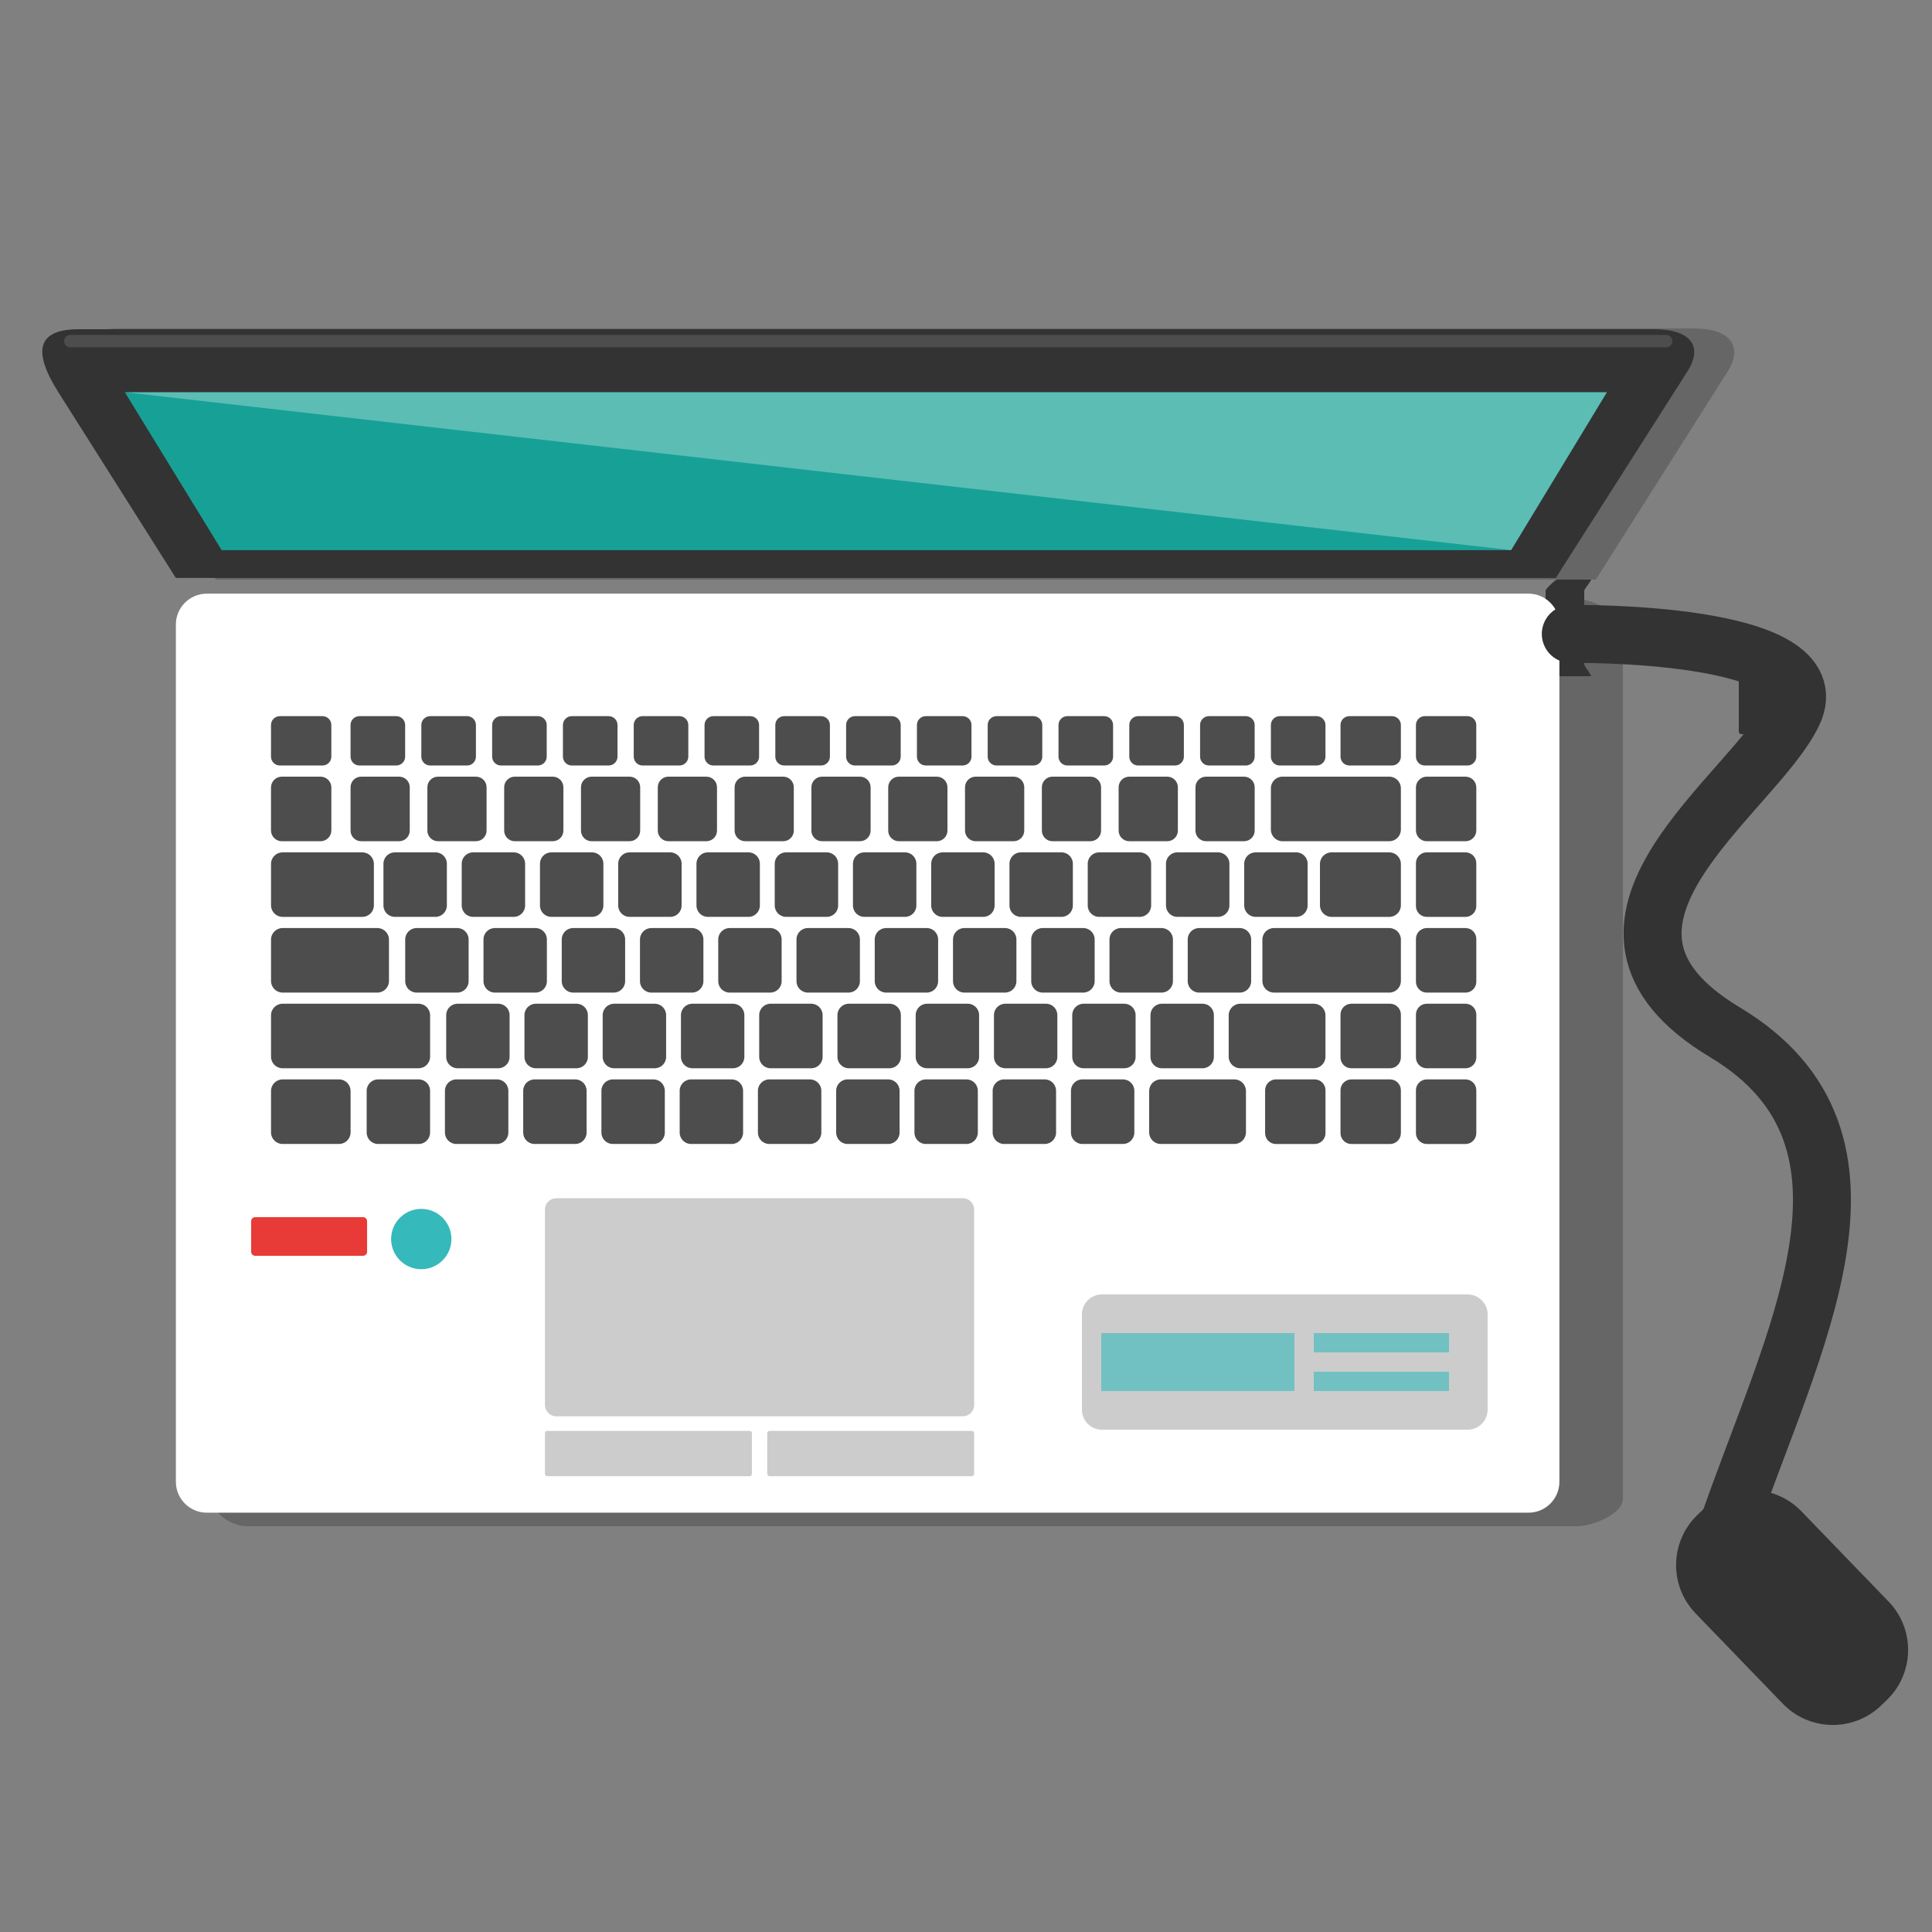 <?xml version="1.0" encoding="utf-8"?>
<!-- Generator: Adobe Illustrator 16.0.0, SVG Export Plug-In . SVG Version: 6.00 Build 0)  -->
<!DOCTYPE svg PUBLIC "-//W3C//DTD SVG 1.1//EN" "http://www.w3.org/Graphics/SVG/1.1/DTD/svg11.dtd">
<svg version="1.1" id="图层_1" xmlns="http://www.w3.org/2000/svg" xmlns:xlink="http://www.w3.org/1999/xlink" x="0px" y="0px"
	 width="100px" height="100px" viewBox="0 0 100 100" enable-background="new 0 0 100 100" xml:space="preserve">
<rect x="0" y="0" width="100" height="100" fill="#808080" stroke="none"/>
<g opacity="0.2">
	<path fill="#040000" d="M84,32.562C84,31.786,82.428,31,81.613,31H12.814C12,31,11,31.786,11,32.562v45.023
		C11,78.362,12,79,12.814,79h68.799C82.428,79,84,78.362,84,77.585V32.562z"/>
	<path fill="#040000" d="M87.666,17H6.158C4,17,3.735,18.179,5.099,20.337L11.175,30H82.6l6.818-10.762
		C90.222,17.977,89.626,17,87.666,17z"/>
</g>
<path fill-rule="evenodd" clip-rule="evenodd" fill="#333333" d="M82,34.389C82,34.476,82.425,35,82.34,35h-1.754
	C80.5,35,80,34.476,80,34.389v-3.817C80,30.486,80.5,30,80.586,30h1.754c0.085,0-0.34,0.486-0.34,0.572V34.389z"/>
<g>
	<path fill-rule="evenodd" clip-rule="evenodd" fill="#FFFFFF" d="M10.699,30.728h68.42c0.878,0,1.595,0.719,1.595,1.596v44.375
		c0,0.879-0.718,1.597-1.595,1.597h-68.42c-0.876,0-1.596-0.718-1.596-1.597V32.324C9.103,31.447,9.821,30.728,10.699,30.728z"/>
	<path fill-rule="evenodd" clip-rule="evenodd" fill="#333333" d="M4.087,17.04h81.508c1.959,0,2.555,0.914,1.752,2.176l-6.819,10.7
		H9.103l-6.075-9.602C1.664,18.157,1.927,17.04,4.087,17.04z"/>
	<polygon fill-rule="evenodd" clip-rule="evenodd" fill="#17A196" points="83.174,20.3 78.215,28.475 11.473,28.475 6.461,20.3 	"/>
	<path fill-rule="evenodd" clip-rule="evenodd" fill="#4E4D4D" d="M3.636,17.337h82.61c0.176,0,0.319,0.145,0.319,0.32l0,0
		c0,0.176-0.144,0.319-0.319,0.319H3.636c-0.175,0-0.319-0.144-0.319-0.319l0,0C3.317,17.482,3.461,17.337,3.636,17.337z"/>
	<g>
		<path fill-rule="evenodd" clip-rule="evenodd" fill="#4E4D4D" d="M73.746,37.068h2.211c0.249,0,0.455,0.205,0.455,0.456v1.642
			c0,0.25-0.206,0.456-0.455,0.456h-2.211c-0.251,0-0.457-0.206-0.457-0.456v-1.642C73.289,37.272,73.495,37.068,73.746,37.068z"/>
		<path fill-rule="evenodd" clip-rule="evenodd" fill="#4E4D4D" d="M73.847,40.2h2.007c0.308,0,0.559,0.251,0.559,0.558v2.225
			c0,0.307-0.251,0.559-0.559,0.559h-2.007c-0.306,0-0.558-0.251-0.558-0.559v-2.225C73.289,40.451,73.541,40.2,73.847,40.2z"/>
		<path fill-rule="evenodd" clip-rule="evenodd" fill="#4E4D4D" d="M73.847,44.118h2.007c0.308,0,0.559,0.25,0.559,0.559V46.9
			c0,0.306-0.251,0.558-0.559,0.558h-2.007c-0.306,0-0.558-0.251-0.558-0.558v-2.224C73.289,44.368,73.541,44.118,73.847,44.118z"/>
		<path fill-rule="evenodd" clip-rule="evenodd" fill="#4E4D4D" d="M73.847,48.036h2.007c0.308,0,0.559,0.25,0.559,0.558v2.224
			c0,0.308-0.251,0.559-0.559,0.559h-2.007c-0.306,0-0.558-0.251-0.558-0.559v-2.224C73.289,48.286,73.541,48.036,73.847,48.036z"/>
		<path fill-rule="evenodd" clip-rule="evenodd" fill="#4E4D4D" d="M73.847,51.953h2.007c0.308,0,0.559,0.25,0.559,0.559v2.223
			c0,0.307-0.251,0.559-0.559,0.559h-2.007c-0.306,0-0.558-0.252-0.558-0.559v-2.223C73.289,52.203,73.541,51.953,73.847,51.953z"/>
		<path fill-rule="evenodd" clip-rule="evenodd" fill="#4E4D4D" d="M73.847,55.87h2.007c0.308,0,0.559,0.251,0.559,0.558v2.226
			c0,0.307-0.251,0.559-0.559,0.559h-2.007c-0.306,0-0.558-0.252-0.558-0.559v-2.226C73.289,56.121,73.541,55.87,73.847,55.87z"/>
		<path fill-rule="evenodd" clip-rule="evenodd" fill="#4E4D4D" d="M69.843,37.068h2.208c0.252,0,0.458,0.205,0.458,0.456v1.642
			c0,0.25-0.206,0.456-0.458,0.456h-2.208c-0.252,0-0.458-0.206-0.458-0.456v-1.642C69.385,37.272,69.591,37.068,69.843,37.068z"/>
		<path fill-rule="evenodd" clip-rule="evenodd" fill="#4E4D4D" d="M66.377,40.2h5.535c0.328,0,0.597,0.269,0.597,0.597v2.146
			c0,0.328-0.269,0.598-0.597,0.598h-5.535c-0.328,0-0.596-0.27-0.596-0.598v-2.146C65.781,40.469,66.049,40.2,66.377,40.2z"/>
		<path fill-rule="evenodd" clip-rule="evenodd" fill="#4E4D4D" d="M68.919,44.118h2.993c0.328,0,0.597,0.268,0.597,0.597v2.147
			c0,0.327-0.269,0.596-0.597,0.596h-2.993c-0.329,0-0.598-0.269-0.598-0.596v-2.147C68.321,44.386,68.59,44.118,68.919,44.118z"/>
		<path fill-rule="evenodd" clip-rule="evenodd" fill="#4E4D4D" d="M65.938,48.036h5.975c0.328,0,0.597,0.269,0.597,0.596v2.147
			c0,0.329-0.269,0.597-0.597,0.597h-5.975c-0.328,0-0.597-0.269-0.597-0.597v-2.147C65.341,48.304,65.609,48.036,65.938,48.036z"/>
		<path fill-rule="evenodd" clip-rule="evenodd" fill="#4E4D4D" d="M69.944,51.953h2.007c0.308,0,0.558,0.25,0.558,0.559v2.223
			c0,0.307-0.25,0.559-0.558,0.559h-2.007c-0.307,0-0.56-0.252-0.56-0.559v-2.223C69.385,52.203,69.638,51.953,69.944,51.953z"/>
		<path fill-rule="evenodd" clip-rule="evenodd" fill="#4E4D4D" d="M69.944,55.87h2.007c0.308,0,0.558,0.251,0.558,0.558v2.226
			c0,0.307-0.25,0.559-0.558,0.559h-2.007c-0.307,0-0.56-0.252-0.56-0.559v-2.226C69.385,56.121,69.638,55.87,69.944,55.87z"/>
		<path fill-rule="evenodd" clip-rule="evenodd" fill="#4E4D4D" d="M66.236,37.068h1.912c0.251,0,0.458,0.205,0.458,0.456v1.642
			c0,0.25-0.207,0.456-0.458,0.456h-1.912c-0.25,0-0.455-0.206-0.455-0.456v-1.642C65.781,37.272,65.986,37.068,66.236,37.068z"/>
		<path fill-rule="evenodd" clip-rule="evenodd" fill="#4E4D4D" d="M62.572,37.068h1.913c0.25,0,0.456,0.205,0.456,0.456v1.642
			c0,0.25-0.206,0.456-0.456,0.456h-1.913c-0.25,0-0.456-0.206-0.456-0.456v-1.642C62.116,37.272,62.322,37.068,62.572,37.068z"/>
		<path fill-rule="evenodd" clip-rule="evenodd" fill="#4E4D4D" d="M58.908,37.068h1.912c0.252,0,0.457,0.205,0.457,0.456v1.642
			c0,0.25-0.205,0.456-0.457,0.456h-1.912c-0.251,0-0.456-0.206-0.456-0.456v-1.642C58.452,37.272,58.657,37.068,58.908,37.068z"/>
		<path fill-rule="evenodd" clip-rule="evenodd" fill="#4E4D4D" d="M55.244,37.068h1.911c0.251,0,0.458,0.205,0.458,0.456v1.642
			c0,0.25-0.207,0.456-0.458,0.456h-1.911c-0.251,0-0.456-0.206-0.456-0.456v-1.642C54.788,37.272,54.993,37.068,55.244,37.068z"/>
		<path fill-rule="evenodd" clip-rule="evenodd" fill="#4E4D4D" d="M51.581,37.068h1.91c0.251,0,0.457,0.205,0.457,0.456v1.642
			c0,0.25-0.206,0.456-0.457,0.456h-1.91c-0.252,0-0.458-0.206-0.458-0.456v-1.642C51.123,37.272,51.329,37.068,51.581,37.068z"/>
		<path fill-rule="evenodd" clip-rule="evenodd" fill="#4E4D4D" d="M47.916,37.068h1.911c0.252,0,0.457,0.205,0.457,0.456v1.642
			c0,0.25-0.205,0.456-0.457,0.456h-1.911c-0.251,0-0.456-0.206-0.456-0.456v-1.642C47.46,37.272,47.665,37.068,47.916,37.068z"/>
		<path fill-rule="evenodd" clip-rule="evenodd" fill="#4E4D4D" d="M44.251,37.068h1.912c0.251,0,0.457,0.205,0.457,0.456v1.642
			c0,0.25-0.206,0.456-0.457,0.456h-1.912c-0.251,0-0.456-0.206-0.456-0.456v-1.642C43.795,37.272,44,37.068,44.251,37.068z"/>
		<path fill-rule="evenodd" clip-rule="evenodd" fill="#4E4D4D" d="M40.586,37.068h1.912c0.251,0,0.458,0.205,0.458,0.456v1.642
			c0,0.25-0.206,0.456-0.458,0.456h-1.912c-0.25,0-0.456-0.206-0.456-0.456v-1.642C40.13,37.272,40.336,37.068,40.586,37.068z"/>
		<path fill-rule="evenodd" clip-rule="evenodd" fill="#4E4D4D" d="M36.923,37.068h1.91c0.252,0,0.457,0.205,0.457,0.456v1.642
			c0,0.25-0.205,0.456-0.457,0.456h-1.91c-0.251,0-0.456-0.206-0.456-0.456v-1.642C36.467,37.272,36.672,37.068,36.923,37.068z"/>
		<path fill-rule="evenodd" clip-rule="evenodd" fill="#4E4D4D" d="M33.258,37.068h1.912c0.251,0,0.457,0.205,0.457,0.456v1.642
			c0,0.25-0.206,0.456-0.457,0.456h-1.912c-0.25,0-0.456-0.206-0.456-0.456v-1.642C32.803,37.272,33.008,37.068,33.258,37.068z"/>
		<path fill-rule="evenodd" clip-rule="evenodd" fill="#4E4D4D" d="M29.593,37.068h1.912c0.251,0,0.457,0.205,0.457,0.456v1.642
			c0,0.25-0.206,0.456-0.457,0.456h-1.912c-0.25,0-0.456-0.206-0.456-0.456v-1.642C29.138,37.272,29.344,37.068,29.593,37.068z"/>
		<path fill-rule="evenodd" clip-rule="evenodd" fill="#4E4D4D" d="M25.929,37.068h1.912c0.251,0,0.457,0.205,0.457,0.456v1.642
			c0,0.25-0.206,0.456-0.457,0.456h-1.912c-0.25,0-0.456-0.206-0.456-0.456v-1.642C25.473,37.272,25.679,37.068,25.929,37.068z"/>
		<path fill-rule="evenodd" clip-rule="evenodd" fill="#4E4D4D" d="M22.266,37.068h1.912c0.251,0,0.456,0.205,0.456,0.456v1.642
			c0,0.25-0.205,0.456-0.456,0.456h-1.912c-0.251,0-0.458-0.206-0.458-0.456v-1.642C21.808,37.272,22.014,37.068,22.266,37.068z"/>
		<path fill-rule="evenodd" clip-rule="evenodd" fill="#4E4D4D" d="M18.601,37.068h1.912c0.251,0,0.457,0.205,0.457,0.456v1.642
			c0,0.25-0.206,0.456-0.457,0.456h-1.912c-0.251,0-0.456-0.206-0.456-0.456v-1.642C18.145,37.272,18.35,37.068,18.601,37.068z"/>
		<path fill-rule="evenodd" clip-rule="evenodd" fill="#4E4D4D" d="M14.484,37.068h2.21c0.251,0,0.456,0.205,0.456,0.456v1.642
			c0,0.25-0.205,0.456-0.456,0.456h-2.21c-0.251,0-0.457-0.206-0.457-0.456v-1.642C14.027,37.272,14.233,37.068,14.484,37.068z"/>
		<path fill-rule="evenodd" clip-rule="evenodd" fill="#4E4D4D" d="M62.424,40.2h1.97c0.301,0,0.548,0.247,0.548,0.548v2.246
			c0,0.3-0.247,0.547-0.548,0.547h-1.97c-0.302,0-0.547-0.247-0.547-0.547v-2.246C61.877,40.447,62.122,40.2,62.424,40.2z"/>
		<path fill-rule="evenodd" clip-rule="evenodd" fill="#4E4D4D" d="M58.448,40.2h1.97c0.302,0,0.548,0.247,0.548,0.548v2.246
			c0,0.3-0.246,0.547-0.548,0.547h-1.97c-0.302,0-0.548-0.247-0.548-0.547v-2.246C57.9,40.447,58.146,40.2,58.448,40.2z"/>
		<path fill-rule="evenodd" clip-rule="evenodd" fill="#4E4D4D" d="M54.473,40.2h1.971c0.3,0,0.547,0.247,0.547,0.548v2.246
			c0,0.3-0.247,0.547-0.547,0.547h-1.971c-0.301,0-0.546-0.247-0.546-0.547v-2.246C53.927,40.447,54.172,40.2,54.473,40.2z"/>
		<path fill-rule="evenodd" clip-rule="evenodd" fill="#4E4D4D" d="M50.497,40.2h1.97c0.302,0,0.548,0.247,0.548,0.548v2.246
			c0,0.3-0.246,0.547-0.548,0.547h-1.97c-0.301,0-0.548-0.247-0.548-0.547v-2.246C49.949,40.447,50.196,40.2,50.497,40.2z"/>
		<path fill-rule="evenodd" clip-rule="evenodd" fill="#4E4D4D" d="M46.521,40.2h1.97c0.302,0,0.549,0.247,0.549,0.548v2.246
			c0,0.3-0.247,0.547-0.549,0.547h-1.97c-0.3,0-0.547-0.247-0.547-0.547v-2.246C45.974,40.447,46.221,40.2,46.521,40.2z"/>
		<path fill-rule="evenodd" clip-rule="evenodd" fill="#4E4D4D" d="M42.546,40.2h1.97c0.3,0,0.547,0.247,0.547,0.548v2.246
			c0,0.3-0.247,0.547-0.547,0.547h-1.97c-0.302,0-0.548-0.247-0.548-0.547v-2.246C41.998,40.447,42.245,40.2,42.546,40.2z"/>
		<path fill-rule="evenodd" clip-rule="evenodd" fill="#4E4D4D" d="M38.57,40.2h1.97c0.301,0,0.547,0.247,0.547,0.548v2.246
			c0,0.3-0.246,0.547-0.547,0.547h-1.97c-0.302,0-0.547-0.247-0.547-0.547v-2.246C38.023,40.447,38.269,40.2,38.57,40.2z"/>
		<path fill-rule="evenodd" clip-rule="evenodd" fill="#4E4D4D" d="M34.594,40.2h1.97c0.301,0,0.548,0.247,0.548,0.548v2.246
			c0,0.3-0.247,0.547-0.548,0.547h-1.97c-0.301,0-0.547-0.247-0.547-0.547v-2.246C34.047,40.447,34.293,40.2,34.594,40.2z"/>
		<path fill-rule="evenodd" clip-rule="evenodd" fill="#4E4D4D" d="M30.619,40.2h1.97c0.301,0,0.547,0.247,0.547,0.548v2.246
			c0,0.3-0.246,0.547-0.547,0.547h-1.97c-0.301,0-0.547-0.247-0.547-0.547v-2.246C30.072,40.447,30.318,40.2,30.619,40.2z"/>
		<path fill-rule="evenodd" clip-rule="evenodd" fill="#4E4D4D" d="M26.643,40.2h1.97c0.301,0,0.548,0.247,0.548,0.548v2.246
			c0,0.3-0.247,0.547-0.548,0.547h-1.97c-0.301,0-0.547-0.247-0.547-0.547v-2.246C26.096,40.447,26.342,40.2,26.643,40.2z"/>
		<path fill-rule="evenodd" clip-rule="evenodd" fill="#4E4D4D" d="M22.668,40.2h1.97c0.301,0,0.547,0.247,0.547,0.548v2.246
			c0,0.3-0.246,0.547-0.547,0.547h-1.97c-0.301,0-0.547-0.247-0.547-0.547v-2.246C22.121,40.447,22.367,40.2,22.668,40.2z"/>
		<path fill-rule="evenodd" clip-rule="evenodd" fill="#4E4D4D" d="M18.692,40.2h1.97c0.301,0,0.547,0.247,0.547,0.548v2.246
			c0,0.3-0.246,0.547-0.547,0.547h-1.97c-0.301,0-0.547-0.247-0.547-0.547v-2.246C18.145,40.447,18.391,40.2,18.692,40.2z"/>
		<path fill-rule="evenodd" clip-rule="evenodd" fill="#4E4D4D" d="M14.586,40.2h2.007c0.306,0,0.558,0.251,0.558,0.558v2.225
			c0,0.307-0.251,0.559-0.558,0.559h-2.007c-0.306,0-0.559-0.251-0.559-0.559v-2.225C14.027,40.451,14.28,40.2,14.586,40.2z"/>
		<path fill-rule="evenodd" clip-rule="evenodd" fill="#4E4D4D" d="M14.625,44.118h4.13c0.328,0,0.597,0.268,0.597,0.597v2.147
			c0,0.327-0.269,0.596-0.597,0.596h-4.13c-0.328,0-0.597-0.269-0.597-0.596v-2.147C14.027,44.386,14.296,44.118,14.625,44.118z"/>
		<path fill-rule="evenodd" clip-rule="evenodd" fill="#4E4D4D" d="M14.625,48.036h4.911c0.328,0,0.597,0.269,0.597,0.596v2.147
			c0,0.329-0.27,0.597-0.597,0.597h-4.911c-0.328,0-0.597-0.269-0.597-0.597v-2.147C14.027,48.304,14.296,48.036,14.625,48.036z"/>
		<path fill-rule="evenodd" clip-rule="evenodd" fill="#4E4D4D" d="M14.625,51.953h7.04c0.329,0,0.597,0.268,0.597,0.596v2.148
			c0,0.328-0.268,0.596-0.597,0.596h-7.04c-0.328,0-0.597-0.268-0.597-0.596v-2.148C14.027,52.221,14.296,51.953,14.625,51.953z"/>
		<path fill-rule="evenodd" clip-rule="evenodd" fill="#4E4D4D" d="M14.625,55.87h2.923c0.33,0,0.598,0.269,0.598,0.598v2.146
			c0,0.328-0.268,0.598-0.598,0.598h-2.923c-0.328,0-0.597-0.27-0.597-0.598v-2.146C14.027,56.139,14.296,55.87,14.625,55.87z"/>
		<path fill-rule="evenodd" clip-rule="evenodd" fill="#4E4D4D" d="M20.435,44.118h2.108c0.322,0,0.587,0.264,0.587,0.586v2.167
			c0,0.323-0.265,0.586-0.587,0.586h-2.108c-0.323,0-0.588-0.264-0.588-0.586v-2.167C19.847,44.381,20.112,44.118,20.435,44.118z"/>
		<path fill-rule="evenodd" clip-rule="evenodd" fill="#4E4D4D" d="M24.484,44.118h2.11c0.322,0,0.586,0.264,0.586,0.586v2.167
			c0,0.323-0.264,0.586-0.586,0.586h-2.11c-0.322,0-0.586-0.264-0.586-0.586v-2.167C23.898,44.381,24.162,44.118,24.484,44.118z"/>
		<path fill-rule="evenodd" clip-rule="evenodd" fill="#4E4D4D" d="M28.535,44.118h2.11c0.323,0,0.586,0.264,0.586,0.586v2.167
			c0,0.323-0.264,0.586-0.586,0.586h-2.11c-0.322,0-0.586-0.264-0.586-0.586v-2.167C27.949,44.381,28.212,44.118,28.535,44.118z"/>
		<path fill-rule="evenodd" clip-rule="evenodd" fill="#4E4D4D" d="M32.584,44.118h2.11c0.322,0,0.586,0.264,0.586,0.586v2.167
			c0,0.323-0.264,0.586-0.586,0.586h-2.11c-0.322,0-0.586-0.264-0.586-0.586v-2.167C31.998,44.381,32.263,44.118,32.584,44.118z"/>
		<path fill-rule="evenodd" clip-rule="evenodd" fill="#4E4D4D" d="M36.635,44.118h2.11c0.322,0,0.586,0.264,0.586,0.586v2.167
			c0,0.323-0.264,0.586-0.586,0.586h-2.11c-0.322,0-0.586-0.264-0.586-0.586v-2.167C36.049,44.381,36.313,44.118,36.635,44.118z"/>
		<path fill-rule="evenodd" clip-rule="evenodd" fill="#4E4D4D" d="M40.686,44.118h2.108c0.323,0,0.588,0.264,0.588,0.586v2.167
			c0,0.323-0.265,0.586-0.588,0.586h-2.108c-0.322,0-0.586-0.264-0.586-0.586v-2.167C40.1,44.381,40.363,44.118,40.686,44.118z"/>
		<path fill-rule="evenodd" clip-rule="evenodd" fill="#4E4D4D" d="M44.735,44.118h2.11c0.322,0,0.586,0.264,0.586,0.586v2.167
			c0,0.323-0.264,0.586-0.586,0.586h-2.11c-0.323,0-0.586-0.264-0.586-0.586v-2.167C44.148,44.381,44.412,44.118,44.735,44.118z"/>
		<path fill-rule="evenodd" clip-rule="evenodd" fill="#4E4D4D" d="M48.785,44.118h2.11c0.322,0,0.586,0.264,0.586,0.586v2.167
			c0,0.323-0.264,0.586-0.586,0.586h-2.11c-0.322,0-0.586-0.264-0.586-0.586v-2.167C48.199,44.381,48.463,44.118,48.785,44.118z"/>
		<path fill-rule="evenodd" clip-rule="evenodd" fill="#4E4D4D" d="M52.836,44.118h2.109c0.321,0,0.586,0.264,0.586,0.586v2.167
			c0,0.323-0.265,0.586-0.586,0.586h-2.109c-0.322,0-0.586-0.264-0.586-0.586v-2.167C52.25,44.381,52.514,44.118,52.836,44.118z"/>
		<path fill-rule="evenodd" clip-rule="evenodd" fill="#4E4D4D" d="M56.887,44.118h2.108c0.322,0,0.588,0.264,0.588,0.586v2.167
			c0,0.323-0.266,0.586-0.588,0.586h-2.108c-0.322,0-0.586-0.264-0.586-0.586v-2.167C56.301,44.381,56.564,44.118,56.887,44.118z"/>
		<path fill-rule="evenodd" clip-rule="evenodd" fill="#4E4D4D" d="M60.937,44.118h2.109c0.322,0,0.588,0.264,0.588,0.586v2.167
			c0,0.323-0.266,0.586-0.588,0.586h-2.109c-0.323,0-0.586-0.264-0.586-0.586v-2.167C60.351,44.381,60.613,44.118,60.937,44.118z"/>
		<path fill-rule="evenodd" clip-rule="evenodd" fill="#4E4D4D" d="M64.987,44.118h2.109c0.322,0,0.586,0.264,0.586,0.586v2.167
			c0,0.323-0.264,0.586-0.586,0.586h-2.109c-0.323,0-0.587-0.264-0.587-0.586v-2.167C64.4,44.381,64.664,44.118,64.987,44.118z"/>
		<path fill-rule="evenodd" clip-rule="evenodd" fill="#4E4D4D" d="M21.561,48.036h2.109c0.322,0,0.586,0.264,0.586,0.586v2.167
			c0,0.323-0.264,0.587-0.586,0.587h-2.109c-0.322,0-0.587-0.264-0.587-0.587v-2.167C20.974,48.299,21.239,48.036,21.561,48.036z"/>
		<path fill-rule="evenodd" clip-rule="evenodd" fill="#4E4D4D" d="M25.611,48.036h2.11c0.323,0,0.586,0.264,0.586,0.586v2.167
			c0,0.323-0.264,0.587-0.586,0.587h-2.11c-0.322,0-0.586-0.264-0.586-0.587v-2.167C25.025,48.299,25.289,48.036,25.611,48.036z"/>
		<path fill-rule="evenodd" clip-rule="evenodd" fill="#4E4D4D" d="M29.662,48.036h2.108c0.323,0,0.587,0.264,0.587,0.586v2.167
			c0,0.323-0.265,0.587-0.587,0.587h-2.108c-0.323,0-0.586-0.264-0.586-0.587v-2.167C29.076,48.299,29.339,48.036,29.662,48.036z"/>
		<path fill-rule="evenodd" clip-rule="evenodd" fill="#4E4D4D" d="M33.711,48.036h2.11c0.322,0,0.587,0.264,0.587,0.586v2.167
			c0,0.323-0.265,0.587-0.587,0.587h-2.11c-0.322,0-0.586-0.264-0.586-0.587v-2.167C33.125,48.299,33.389,48.036,33.711,48.036z"/>
		<path fill-rule="evenodd" clip-rule="evenodd" fill="#4E4D4D" d="M37.762,48.036h2.109c0.323,0,0.586,0.264,0.586,0.586v2.167
			c0,0.323-0.264,0.587-0.586,0.587h-2.109c-0.322,0-0.586-0.264-0.586-0.587v-2.167C37.176,48.299,37.439,48.036,37.762,48.036z"/>
		<path fill-rule="evenodd" clip-rule="evenodd" fill="#4E4D4D" d="M41.812,48.036h2.11c0.323,0,0.586,0.264,0.586,0.586v2.167
			c0,0.323-0.263,0.587-0.586,0.587h-2.11c-0.323,0-0.586-0.264-0.586-0.587v-2.167C41.226,48.299,41.489,48.036,41.812,48.036z"/>
		<path fill-rule="evenodd" clip-rule="evenodd" fill="#4E4D4D" d="M45.862,48.036h2.109c0.322,0,0.586,0.264,0.586,0.586v2.167
			c0,0.323-0.264,0.587-0.586,0.587h-2.109c-0.322,0-0.586-0.264-0.586-0.587v-2.167C45.276,48.299,45.54,48.036,45.862,48.036z"/>
		<path fill-rule="evenodd" clip-rule="evenodd" fill="#4E4D4D" d="M49.913,48.036h2.109c0.322,0,0.587,0.264,0.587,0.586v2.167
			c0,0.323-0.265,0.587-0.587,0.587h-2.109c-0.323,0-0.586-0.264-0.586-0.587v-2.167C49.327,48.299,49.59,48.036,49.913,48.036z"/>
		<path fill-rule="evenodd" clip-rule="evenodd" fill="#4E4D4D" d="M53.963,48.036h2.109c0.322,0,0.587,0.264,0.587,0.586v2.167
			c0,0.323-0.265,0.587-0.587,0.587h-2.109c-0.322,0-0.587-0.264-0.587-0.587v-2.167C53.376,48.299,53.641,48.036,53.963,48.036z"/>
		<path fill-rule="evenodd" clip-rule="evenodd" fill="#4E4D4D" d="M58.014,48.036h2.109c0.322,0,0.587,0.264,0.587,0.586v2.167
			c0,0.323-0.265,0.587-0.587,0.587h-2.109c-0.322,0-0.587-0.264-0.587-0.587v-2.167C57.427,48.299,57.691,48.036,58.014,48.036z"/>
		<path fill-rule="evenodd" clip-rule="evenodd" fill="#4E4D4D" d="M62.064,48.036h2.108c0.322,0,0.587,0.264,0.587,0.586v2.167
			c0,0.323-0.265,0.587-0.587,0.587h-2.108c-0.323,0-0.588-0.264-0.588-0.587v-2.167C61.477,48.299,61.741,48.036,62.064,48.036z"/>
		<path fill-rule="evenodd" clip-rule="evenodd" fill="#4E4D4D" d="M23.681,51.953h2.11c0.322,0,0.586,0.264,0.586,0.586v2.168
			c0,0.322-0.264,0.586-0.586,0.586h-2.11c-0.322,0-0.586-0.264-0.586-0.586v-2.168C23.095,52.217,23.359,51.953,23.681,51.953z"/>
		<path fill-rule="evenodd" clip-rule="evenodd" fill="#4E4D4D" d="M27.732,51.953h2.11c0.323,0,0.586,0.264,0.586,0.586v2.168
			c0,0.322-0.264,0.586-0.586,0.586h-2.11c-0.322,0-0.586-0.264-0.586-0.586v-2.168C27.146,52.217,27.41,51.953,27.732,51.953z"/>
		<path fill-rule="evenodd" clip-rule="evenodd" fill="#4E4D4D" d="M31.783,51.953h2.108c0.322,0,0.587,0.264,0.587,0.586v2.168
			c0,0.322-0.265,0.586-0.587,0.586h-2.108c-0.323,0-0.588-0.264-0.588-0.586v-2.168C31.195,52.217,31.46,51.953,31.783,51.953z"/>
		<path fill-rule="evenodd" clip-rule="evenodd" fill="#4E4D4D" d="M35.832,51.953h2.11c0.322,0,0.586,0.264,0.586,0.586v2.168
			c0,0.322-0.264,0.586-0.586,0.586h-2.11c-0.322,0-0.586-0.264-0.586-0.586v-2.168C35.246,52.217,35.509,51.953,35.832,51.953z"/>
		<path fill-rule="evenodd" clip-rule="evenodd" fill="#4E4D4D" d="M39.882,51.953h2.11c0.322,0,0.586,0.264,0.586,0.586v2.168
			c0,0.322-0.265,0.586-0.586,0.586h-2.11c-0.322,0-0.586-0.264-0.586-0.586v-2.168C39.296,52.217,39.56,51.953,39.882,51.953z"/>
		<path fill-rule="evenodd" clip-rule="evenodd" fill="#4E4D4D" d="M43.933,51.953h2.109c0.322,0,0.586,0.264,0.586,0.586v2.168
			c0,0.322-0.264,0.586-0.586,0.586h-2.109c-0.323,0-0.587-0.264-0.587-0.586v-2.168C43.346,52.217,43.61,51.953,43.933,51.953z"/>
		<path fill-rule="evenodd" clip-rule="evenodd" fill="#4E4D4D" d="M47.982,51.953h2.11c0.322,0,0.586,0.264,0.586,0.586v2.168
			c0,0.322-0.264,0.586-0.586,0.586h-2.11c-0.322,0-0.586-0.264-0.586-0.586v-2.168C47.396,52.217,47.66,51.953,47.982,51.953z"/>
		<path fill-rule="evenodd" clip-rule="evenodd" fill="#4E4D4D" d="M52.033,51.953h2.109c0.322,0,0.586,0.264,0.586,0.586v2.168
			c0,0.322-0.264,0.586-0.586,0.586h-2.109c-0.322,0-0.586-0.264-0.586-0.586v-2.168C51.447,52.217,51.711,51.953,52.033,51.953z"/>
		<path fill-rule="evenodd" clip-rule="evenodd" fill="#4E4D4D" d="M56.083,51.953h2.109c0.323,0,0.587,0.264,0.587,0.586v2.168
			c0,0.322-0.264,0.586-0.587,0.586h-2.109c-0.323,0-0.585-0.264-0.585-0.586v-2.168C55.498,52.217,55.76,51.953,56.083,51.953z"/>
		<path fill-rule="evenodd" clip-rule="evenodd" fill="#4E4D4D" d="M60.133,51.953h2.109c0.324,0,0.588,0.264,0.588,0.586v2.168
			c0,0.322-0.264,0.586-0.588,0.586h-2.109c-0.322,0-0.585-0.264-0.585-0.586v-2.168C59.548,52.217,59.811,51.953,60.133,51.953z"/>
		<path fill-rule="evenodd" clip-rule="evenodd" fill="#4E4D4D" d="M64.193,51.953h3.815c0.328,0,0.598,0.268,0.598,0.596v2.148
			c0,0.328-0.27,0.596-0.598,0.596h-3.815c-0.327,0-0.596-0.268-0.596-0.596v-2.148C63.598,52.221,63.866,51.953,64.193,51.953z"/>
		<path fill-rule="evenodd" clip-rule="evenodd" fill="#4E4D4D" d="M19.565,55.87h2.11c0.322,0,0.586,0.264,0.586,0.586v2.168
			c0,0.322-0.264,0.588-0.586,0.588h-2.11c-0.322,0-0.586-0.266-0.586-0.588v-2.168C18.979,56.134,19.243,55.87,19.565,55.87z"/>
		<path fill-rule="evenodd" clip-rule="evenodd" fill="#4E4D4D" d="M23.616,55.87h2.109c0.323,0,0.587,0.264,0.587,0.586v2.168
			c0,0.322-0.264,0.588-0.587,0.588h-2.109c-0.322,0-0.586-0.266-0.586-0.588v-2.168C23.03,56.134,23.293,55.87,23.616,55.87z"/>
		<path fill-rule="evenodd" clip-rule="evenodd" fill="#4E4D4D" d="M27.667,55.87h2.109c0.322,0,0.586,0.264,0.586,0.586v2.168
			c0,0.322-0.264,0.588-0.586,0.588h-2.109c-0.324,0-0.586-0.266-0.586-0.588v-2.168C27.081,56.134,27.342,55.87,27.667,55.87z"/>
		<path fill-rule="evenodd" clip-rule="evenodd" fill="#4E4D4D" d="M31.715,55.87h2.11c0.322,0,0.586,0.264,0.586,0.586v2.168
			c0,0.322-0.264,0.588-0.586,0.588h-2.11c-0.322,0-0.586-0.266-0.586-0.588v-2.168C31.129,56.134,31.393,55.87,31.715,55.87z"/>
		<path fill-rule="evenodd" clip-rule="evenodd" fill="#4E4D4D" d="M35.766,55.87h2.11c0.323,0,0.586,0.264,0.586,0.586v2.168
			c0,0.322-0.264,0.588-0.586,0.588h-2.11c-0.322,0-0.586-0.266-0.586-0.588v-2.168C35.18,56.134,35.444,55.87,35.766,55.87z"/>
		<path fill-rule="evenodd" clip-rule="evenodd" fill="#4E4D4D" d="M39.816,55.87h2.11c0.323,0,0.586,0.264,0.586,0.586v2.168
			c0,0.322-0.263,0.588-0.586,0.588h-2.11c-0.322,0-0.586-0.266-0.586-0.588v-2.168C39.23,56.134,39.494,55.87,39.816,55.87z"/>
		<path fill-rule="evenodd" clip-rule="evenodd" fill="#4E4D4D" d="M43.866,55.87h2.11c0.322,0,0.586,0.264,0.586,0.586v2.168
			c0,0.322-0.264,0.588-0.586,0.588h-2.11c-0.322,0-0.586-0.266-0.586-0.588v-2.168C43.28,56.134,43.544,55.87,43.866,55.87z"/>
		<path fill-rule="evenodd" clip-rule="evenodd" fill="#4E4D4D" d="M47.917,55.87h2.109c0.323,0,0.586,0.264,0.586,0.586v2.168
			c0,0.322-0.264,0.588-0.586,0.588h-2.109c-0.322,0-0.586-0.266-0.586-0.588v-2.168C47.331,56.134,47.595,55.87,47.917,55.87z"/>
		<path fill-rule="evenodd" clip-rule="evenodd" fill="#4E4D4D" d="M51.968,55.87h2.109c0.322,0,0.585,0.264,0.585,0.586v2.168
			c0,0.322-0.263,0.588-0.585,0.588h-2.109c-0.324,0-0.588-0.266-0.588-0.588v-2.168C51.38,56.134,51.644,55.87,51.968,55.87z"/>
		<path fill-rule="evenodd" clip-rule="evenodd" fill="#4E4D4D" d="M56.018,55.87h2.108c0.323,0,0.587,0.264,0.587,0.586v2.168
			c0,0.322-0.264,0.588-0.587,0.588h-2.108c-0.323,0-0.586-0.266-0.586-0.588v-2.168C55.432,56.134,55.694,55.87,56.018,55.87z"/>
		<path fill-rule="evenodd" clip-rule="evenodd" fill="#4E4D4D" d="M60.078,55.87h3.814c0.328,0,0.598,0.269,0.598,0.598v2.146
			c0,0.328-0.27,0.598-0.598,0.598h-3.814c-0.329,0-0.597-0.27-0.597-0.598v-2.146C59.481,56.139,59.749,55.87,60.078,55.87z"/>
		<path fill-rule="evenodd" clip-rule="evenodd" fill="#4E4D4D" d="M66.04,55.87h2.008c0.307,0,0.559,0.251,0.559,0.558v2.226
			c0,0.307-0.252,0.559-0.559,0.559H66.04c-0.307,0-0.558-0.252-0.558-0.559v-2.226C65.482,56.121,65.733,55.87,66.04,55.87z"/>
	</g>
	<g>
		<path fill-rule="evenodd" clip-rule="evenodd" fill="#CCCCCC" d="M28.791,62.021h21.047c0.322,0,0.584,0.262,0.584,0.583v10.12
			c0,0.321-0.263,0.583-0.584,0.583H28.791c-0.32,0-0.584-0.262-0.584-0.583v-10.12C28.207,62.282,28.47,62.021,28.791,62.021z"/>
		<path fill-rule="evenodd" clip-rule="evenodd" fill="#CCCCCC" d="M28.328,74.063h10.468c0.067,0,0.122,0.055,0.122,0.121v2.103
			c0,0.066-0.055,0.121-0.122,0.121H28.328c-0.067,0-0.122-0.055-0.122-0.121v-2.103C28.207,74.118,28.261,74.063,28.328,74.063z"/>
		<path fill-rule="evenodd" clip-rule="evenodd" fill="#CCCCCC" d="M39.833,74.063H50.3c0.067,0,0.122,0.055,0.122,0.121v2.103
			c0,0.066-0.055,0.121-0.122,0.121H39.833c-0.066,0-0.122-0.055-0.122-0.121v-2.103C39.711,74.118,39.766,74.063,39.833,74.063z"/>
	</g>
	<polygon opacity="0.3" fill-rule="evenodd" clip-rule="evenodd" fill="#FFFFFF" points="6.461,20.3 78.215,28.475 83.174,20.3 	"/>
	<path fill-rule="evenodd" clip-rule="evenodd" fill="#CCCCCC" d="M77,72.964C77,73.536,76.536,74,75.965,74h-18.93
		C56.464,74,56,73.536,56,72.964v-4.928C56,67.464,56.464,67,57.035,67h18.93C76.536,67,77,67.464,77,68.036V72.964z"/>
	<circle fill-rule="evenodd" clip-rule="evenodd" fill="#35B9BB" cx="21.805" cy="64.133" r="1.561"/>
	<path fill-rule="evenodd" clip-rule="evenodd" fill="#E83B37" d="M19,64.792C19,64.907,18.907,65,18.792,65h-5.584
		C13.093,65,13,64.907,13,64.792v-1.584C13,63.093,13.093,63,13.208,63h5.584C18.907,63,19,63.093,19,63.208V64.792z"/>
	<g opacity="0.6">
		<rect x="57" y="69" fill-rule="evenodd" clip-rule="evenodd" fill="#35B9BB" width="4" height="3"/>
		<rect x="61" y="69" fill-rule="evenodd" clip-rule="evenodd" fill="#35B9BB" width="3" height="3"/>
		<rect x="64" y="69" fill-rule="evenodd" clip-rule="evenodd" fill="#35B9BB" width="3" height="3"/>
		<line fill="none" stroke="#35B9BB" stroke-miterlimit="10" x1="68" y1="69.5" x2="75" y2="69.5"/>
		<line fill="none" stroke="#35B9BB" stroke-miterlimit="10" x1="68" y1="71.5" x2="75" y2="71.5"/>
	</g>
</g>
<path fill="none" stroke="#333333" stroke-width="3" stroke-linecap="round" stroke-linejoin="round" stroke-miterlimit="10" d="
	M81.304,32.813c0,0,13.571-0.197,11.499,4.097c-2.07,4.294-12.846,10.925-3.522,16.52c9.325,5.594,3.425,16.052,0.11,25.741"/>
<path fill="#333333" d="M97.752,82.896c1.383,1.432,1.343,3.713-0.089,5.095l-0.292,0.281c-1.432,1.383-3.712,1.343-5.095-0.089
	l-4.511-4.672c-1.382-1.432-1.341-3.713,0.09-5.094l0.291-0.281c1.432-1.383,3.713-1.343,5.094,0.089L97.752,82.896z"/>
<path fill-rule="evenodd" clip-rule="evenodd" fill="#333333" d="M92,37.844C92,37.93,91.931,38,91.845,38h-1.689
	C90.069,38,90,37.93,90,37.844v-3.688C90,34.07,90.069,34,90.155,34h1.689C91.931,34,92,34.07,92,34.156V37.844z"/>
<path fill-rule="evenodd" clip-rule="evenodd" fill="#333333" d="M92,37.844C92,37.93,91.931,38,91.845,38h-1.689
	C90.069,38,90,37.93,90,37.844v-3.688C90,34.07,90.069,34,90.155,34h1.689C91.931,34,92,34.07,92,34.156V37.844z"/>
</svg>
